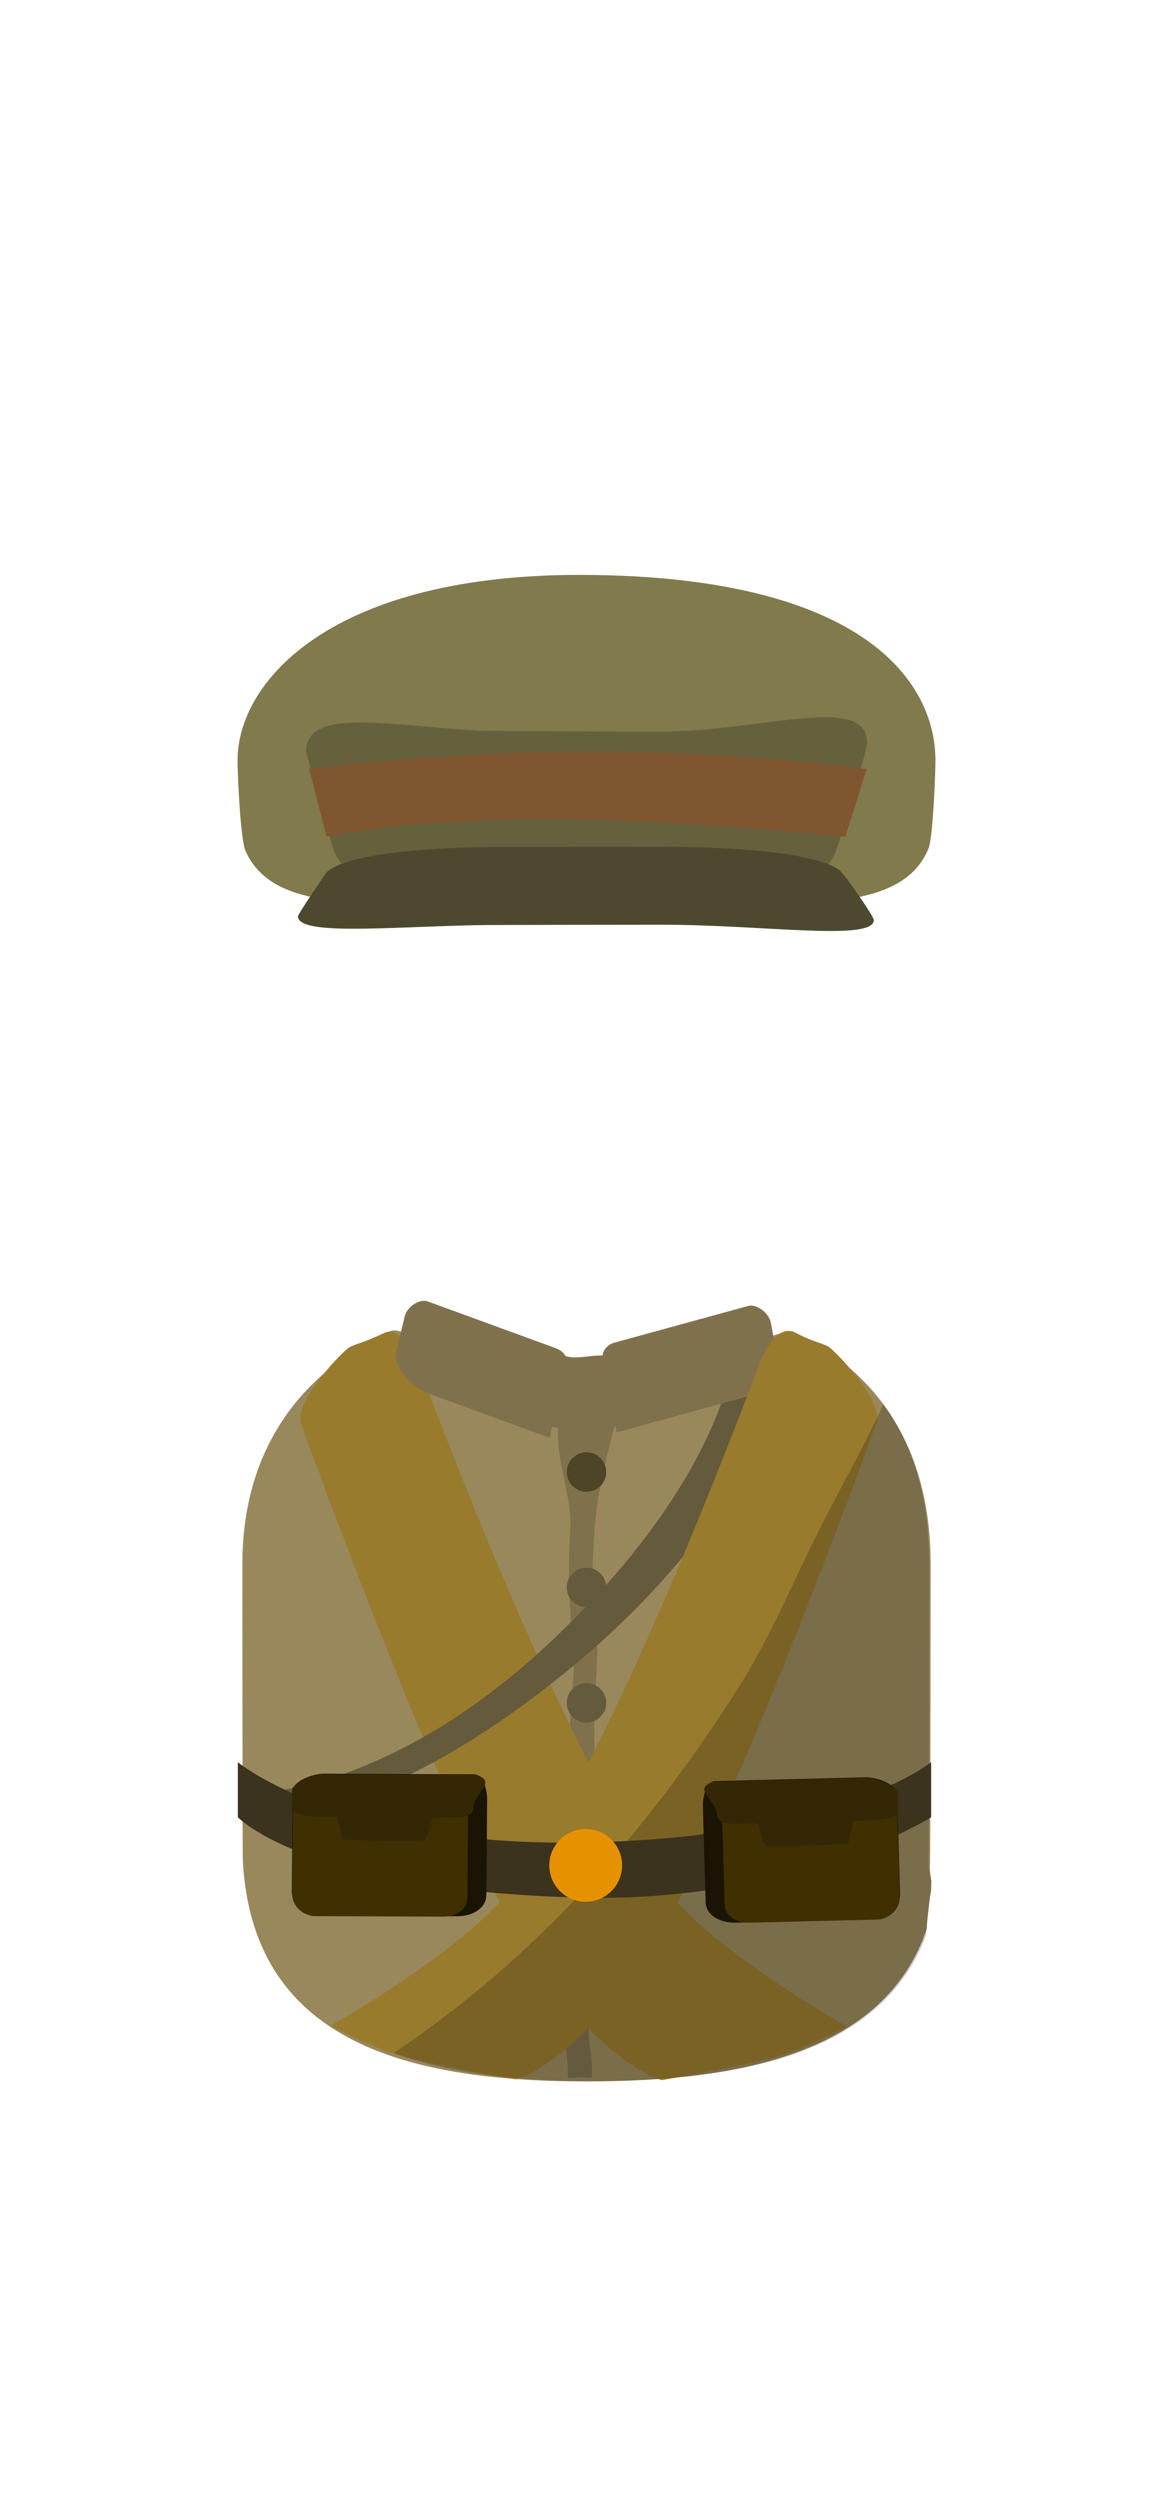 <svg version="1.1" xmlns="http://www.w3.org/2000/svg" xmlns:xlink="http://www.w3.org/1999/xlink" width="241.742" height="515.015" viewBox="0,0,241.742,515.015"><g transform="translate(-239.129,-342.703)"><g data-paper-data="{&quot;isPaintingLayer&quot;:true}" fill-rule="nonzero" stroke="none" stroke-linecap="butt" stroke-linejoin="miter" stroke-miterlimit="10" stroke-dasharray="" stroke-dashoffset="0" style="mix-blend-mode: normal"><path d="M256,600.964v-13.246" fill="none" stroke-width="0"/><path d="M289.073,664.993c0,-23.743 12.02,-39.468 30.391,-48.054c0.167,-0.036 0.332,-0.072 0.495,-0.107c0.115,-0.025 0.242,-0.049 0.381,-0.072c2.899,0.125 15.083,4.285 16.853,5.533c3.666,2.587 -3.879,3.605 4.265,7.013c5.548,2.322 12.061,4.791 19.436,4.471c8.165,-0.354 14.275,-3.296 19.962,-5.863c4.746,-2.143 -0.081,-1.724 3.214,-3.707c4.959,-2.984 17.098,-7.899 18.547,-7.199c17.702,8.542 28.31,24.207 28.31,47.986c0,1.404 -0.042,60.09 -0.125,61.473c-0.076,1.274 0.078,2.513 0.262,3.719c-0.023,0.725 -0.044,1.468 -0.051,2.204c-0.138,0.626 -0.227,1.166 -0.268,1.536c-0.187,1.677 -0.503,3.899 -0.65,6.229c-8.558,25.122 -37.592,31.33 -70.095,31.33c-37.925,0 -68.898,-8.646 -70.831,-45.536c-0.064,-1.213 -0.096,-59.727 -0.096,-60.955z" fill="#99885c" stroke-width="0"/><path d="M351.052,621.092c0.483,-0.023 0.968,0.027 1.453,0.117c0.563,0.078 1.107,0.218 1.623,0.414c1.119,0.332 2.229,0.697 3.312,0.708c1.869,0.02 3.632,-0.387 5.534,-0.398c1.301,-0.007 2.728,-0.891 3.892,-0.309c6.325,3.162 7.313,6.127 4.15,12.451c-0.915,1.831 -3.425,2.216 -5.263,2.503c-1.638,6.206 -3.785,15.252 -4.1,21.119c-0.341,6.346 -0.799,13.178 -0.065,19.554c0.222,1.926 0.679,3.844 0.635,5.783c-0.13,5.664 -0.752,11.256 -0.625,16.929c0.373,16.899 -0.71,33.908 -1.89,50.76c-0.243,3.477 0.646,6.821 0.735,10.28c0.043,2.566 0.597,4.911 0.665,7.487l0.033,1.5c0,0 0.008,0.346 -0.111,0.783c-0.786,-0.074 -1.582,-0.112 -2.387,-0.112c-0.805,0 -1.601,0.038 -2.386,0.112c-0.108,-0.381 -0.114,-0.672 -0.114,-0.672l-0.033,-1.5c-0.043,-2.566 -0.597,-4.911 -0.665,-7.487c-0.063,-3.601 -0.973,-7.052 -0.727,-10.693c0.409,-6.054 0.817,-12.125 1.154,-18.204c0.593,-10.712 0.964,-21.446 0.728,-32.144c-0.067,-3.076 0.24,-6.226 0.491,-9.371c0.268,-3.352 0.472,-6.698 0.092,-9.941c-0.214,-1.825 -0.379,-3.652 -0.502,-5.479c-0.403,-5.985 -0.346,-11.977 -0.011,-17.968c0.334,-5.979 -3.009,-14.139 -2.548,-20.484c-1.131,-0.175 -2.296,-0.412 -3.526,-0.713c-0.09,-0.022 -0.184,-0.045 -0.283,-0.069c-0.51,-0.079 -1.002,-0.21 -1.472,-0.386c-1.688,-0.501 -3.574,-1.342 -3.663,-2.947c-0.762,-1.174 -1.205,-2.574 -1.205,-4.078c0,-3.683 2.655,-6.746 6.156,-7.38c0.291,-0.094 0.598,-0.152 0.925,-0.167z" fill="#80714d" stroke-width="0.5"/><path d="" fill="#666666" stroke-width="0"/><path d="" fill="#666666" stroke-width="0"/><path d="" fill-opacity="0.302" fill="#cccccc" stroke-width="0"/><path d="" fill-opacity="0.102" fill="#ffffff" stroke-width="0"/><path d="" fill-opacity="0.102" fill="#ffffff" stroke-width="0"/><g stroke-width="0.5"><path d="M360,650.011c-2.246,0 -4.067,-1.821 -4.067,-4.067c0,-2.246 1.821,-4.067 4.067,-4.067c2.246,0 4.067,1.821 4.067,4.067c0,2.246 -1.821,4.067 -4.067,4.067z" fill="#4d4525"/><path d="M360,673.788c-2.246,0 -4.067,-1.821 -4.067,-4.067c0,-2.246 1.821,-4.067 4.067,-4.067c2.246,0 4.067,1.821 4.067,4.067c0,2.246 -1.821,4.067 -4.067,4.067z" fill="#665a3d"/><path d="M360,697.565c-2.246,0 -4.067,-1.821 -4.067,-4.067c0,-2.246 1.821,-4.067 4.067,-4.067c2.246,0 4.067,1.821 4.067,4.067c0,2.246 -1.821,4.067 -4.067,4.067z" fill="#665a3d"/><path d="M360,721.342c-2.246,0 -4.067,-1.821 -4.067,-4.067c0,-2.246 1.821,-4.067 4.067,-4.067c2.246,0 4.067,1.821 4.067,4.067c0,2.246 -1.821,4.067 -4.067,4.067z" fill="#4d4525"/><path d="M360,745.119c-2.246,0 -4.067,-1.821 -4.067,-4.067c0,-2.246 1.821,-4.067 4.067,-4.067c2.246,0 4.067,1.821 4.067,4.067c0,2.246 -1.821,4.067 -4.067,4.067z" fill="#4d4525"/></g><path d="" fill="#998c6b" stroke-width="0"/><path d="" fill-opacity="0.149" fill="#000000" stroke-width="0"/><path d="" fill-opacity="0.149" fill="#000000" stroke-width="0"/><path d="M375.519,771.219c0,0 -13.912,-3.309 -30.659,-31.748c-14.28,-24.251 -35.741,-81.635 -43.636,-103.286c-1.744,-4.782 8.598,-15.116 9.878,-15.94c0.639,-0.297 1.368,-0.592 2.186,-0.859c1.448,-0.473 3.424,-1.34 5.147,-2.144c2.058,-0.961 4.924,1.416 6.971,6.861c8.769,23.333 33.642,87.036 51.604,108.596c10.903,13.087 36.702,27.5 36.702,27.5c0,0 -8.788,4.523 -14.118,6.061c-6.96,2.009 -24.075,4.96 -24.075,4.96z" fill="#997b2e" stroke-width="0"/><path d="M290.25,717.298l-1.095,-5.307c0,0 12.406,1.381 33.092,-9.218c6.665,-3.415 13.987,-8.034 21.7,-14.278c2.949,-2.387 5.955,-5.012 9.003,-7.898c37.461,-35.469 38.005,-62.042 38.005,-62.042l9.627,10.256c0,0 -8.508,27.518 -41.477,55.524c-42.07,35.737 -68.856,32.963 -68.856,32.963z" fill="#665a3d" stroke-width="0"/><path d="M320.791,621.281c0.648,-2.763 1.368,-5.831 1.73,-7.371c0.44,-1.876 2.953,-3.772 4.789,-3.101c4.06,1.483 19.976,7.298 26.432,9.657c1.699,0.621 2.471,2.16 2.219,3.236c-0.659,2.807 -3.565,15.19 -3.565,15.19c0,0 -18.929,-6.916 -24.935,-9.11c-3.398,-1.241 -7.365,-5.532 -6.669,-8.5z" fill="#80714d" stroke-width="0"/><path d="M392.136,630.667c-6.244,1.712 -25.922,7.106 -25.922,7.106c0,0 -2.318,-12.589 -2.843,-15.443c-0.201,-1.094 0.667,-2.568 2.433,-3.053c6.711,-1.84 23.257,-6.375 27.477,-7.532c1.909,-0.523 4.373,1.568 4.724,3.476c0.288,1.567 0.862,4.685 1.38,7.494c0.555,3.017 -3.718,6.983 -7.25,7.951z" data-paper-data="{&quot;index&quot;:null}" fill="#80714d" stroke-width="0"/><path d="" data-paper-data="{&quot;index&quot;:null}" fill="#997c2e" stroke-width="0"/><path d="" data-paper-data="{&quot;index&quot;:null}" fill="#997c2e" stroke-width="0"/><path d="M431.916,499.338c0,2.461 -0.494,15.843 -1.425,18.127c-5.041,12.374 -22.891,11.394 -44.445,11.313c-0.758,-0.003 -49.037,-0.005 -49.804,-0.005c-22.281,0 -41.027,1.743 -46.525,-10.816c-1.065,-2.433 -1.633,-15.982 -1.633,-18.62c0,-16.257 19.37,-38.511 71.579,-38.202c58.027,0.344 72.253,22.415 72.253,38.202z" fill="#807a4d" stroke-width="0"/><path d="M417.829,495.68c0,1.755 -5.953,21.809 -6.877,23.418c-4.466,7.772 -18.957,11.041 -36.144,11.041c-2.298,0 -34.728,-0.062 -36.912,-0.187c-14.776,-0.845 -26.543,-4.587 -29.879,-11.756c-0.148,-0.319 -5.767,-19.696 -5.767,-20.785c0,-9.07 17.248,-5.19 35.614,-4.192c2.355,0.128 34.907,0.209 37.265,0.209c20.746,0 42.7,-7.982 42.7,2.251z" fill="#66613d" stroke-width="0"/><path d="M375.37,533.199c-2.421,0 -35.845,0.035 -38.263,0.091c-18.858,0.437 -36.568,2.132 -36.568,-1.832c0,-0.476 5.769,-8.944 5.921,-9.084c3.425,-3.133 15.508,-4.768 30.679,-5.138c2.243,-0.055 35.54,-0.082 37.9,-0.082c17.647,0 32.526,1.429 37.111,4.825c0.949,0.703 7.062,9.467 7.062,10.234c0,4.472 -22.542,0.984 -43.843,0.984z" data-paper-data="{&quot;index&quot;:null}" fill="#4d492e" stroke-width="0"/><path d="M321.336,766.092c-5.33,-1.538 -14.118,-6.061 -14.118,-6.061c0,0 25.799,-14.412 36.702,-27.5c17.962,-21.561 42.835,-85.263 51.604,-108.596c2.046,-5.445 4.912,-7.821 6.971,-6.861c1.723,0.804 3.699,1.671 5.147,2.144c0.818,0.267 1.547,0.562 2.186,0.859c1.28,0.824 11.622,11.158 9.878,15.94c-7.895,21.651 -29.356,79.035 -43.636,103.286c-16.747,28.439 -30.659,31.748 -30.659,31.748c0,0 -17.114,-2.951 -24.075,-4.96z" data-paper-data="{&quot;index&quot;:null}" fill="#997b2e" stroke-width="0"/><path d="M430.643,664.93c0,1.404 -0.041,60.09 -0.122,61.473c-0.074,1.262 0.207,2.49 0.534,3.686c-0.019,0.629 -0.035,1.269 -0.041,1.905c-0.138,0.626 -0.227,1.166 -0.268,1.536c-0.229,2.053 -0.652,4.925 -0.719,7.808c-8.981,24.082 -37.499,30.083 -68.761,30.083c-15.333,0 -29.504,-1.477 -40.988,-5.815c1.319,-0.88 2.616,-1.768 3.889,-2.662c27.681,-19.445 49.047,-44.103 67.14,-72.573c6.65,-10.465 11.442,-22.261 17.054,-33.3c5.55,-10.917 8.738,-16.072 12.765,-25.051c6.357,8.408 9.517,19.663 9.517,32.91z" fill-opacity="0.2" fill="#000000" stroke-width="0"/><path d="M288.141,717.056v-11.345c0,0 9.987,8.361 32.808,13.212c7.353,1.563 16.038,2.762 26.15,3.199c3.866,0.167 7.941,0.223 12.23,0.146c52.71,-0.952 71.697,-16.557 71.697,-16.557v11.345c0,0 -28.061,17.64 -72.205,16.557c-56.331,-1.382 -70.68,-16.557 -70.68,-16.557z" fill="#3b331d" stroke-width="0"/><path d="M352.333,726.978c0,-4.142 3.358,-7.5 7.5,-7.5c4.142,0 7.5,3.358 7.5,7.5c0,4.142 -3.358,7.5 -7.5,7.5c-4.142,0 -7.5,-3.358 -7.5,-7.5z" fill="#e69200" stroke-width="0"/><g stroke-width="0"><path d="M299.273,732.234c0.055,-6.55 0.146,-17.5 0.173,-20.682c0.014,-1.713 3.846,-3.488 6.63,-3.465c3.528,0.029 26.377,0.104 30.854,0.142c1.608,0.013 2.616,2.907 2.596,5.303c-0.03,3.537 -0.114,13.681 -0.164,19.582c-0.022,2.618 -2.713,4.378 -6.197,4.349c-5.032,-0.042 -25.662,-0.098 -28.434,-0.121c-2.419,-0.02 -5.483,-2.118 -5.458,-5.106z" fill="#1a1404"/><path d="M299.366,732.981c0.048,-5.712 0.128,-15.264 0.151,-18.038c0.012,-1.494 3.258,-3.043 5.616,-3.024c2.988,0.025 24.47,0.088 28.261,0.12c1.362,0.011 2.215,2.534 2.198,4.624c-0.026,3.085 -0.1,11.932 -0.143,17.079c-0.019,2.283 -2.299,3.819 -5.25,3.794c-4.262,-0.036 -23.864,-0.083 -26.211,-0.103c-2.049,-0.017 -4.644,-1.846 -4.622,-4.453z" fill="#402f00"/><path d="M299.292,715.409c0.01,-1.151 0.023,-2.753 0.034,-4.078c0.008,-0.943 3.804,-3.169 6.56,-3.146c3.492,0.029 26.25,0.103 30.682,0.14c1.591,0.013 2.606,0.889 2.6,1.61c-0.009,1.064 -2.447,3.214 -2.462,4.989c-0.007,0.787 -0.247,2.202 -3.696,2.173c-1.347,-0.011 -2.816,-0.024 -4.296,-0.036c-0.977,-0.008 -0.885,3.153 -1.852,4.467c-0.666,0.905 -16.317,0.118 -16.94,0.113c-0.532,-0.004 -1.009,-4.629 -1.502,-4.633c-1.515,-0.013 -2.81,-0.023 -3.697,-0.031c-2.395,-0.02 -5.439,-0.669 -5.432,-1.567z" fill="#332705"/></g><g data-paper-data="{&quot;index&quot;:null}" stroke-width="0"><path d="M424.613,732.841c0.087,2.987 -2.933,5.148 -5.351,5.218c-2.771,0.081 -23.395,0.564 -28.425,0.71c-3.483,0.101 -6.21,-1.603 -6.286,-4.22c-0.171,-5.898 -0.466,-16.039 -0.569,-19.574c-0.07,-2.395 0.879,-5.308 2.486,-5.355c4.475,-0.13 27.318,-0.678 30.844,-0.78c2.783,-0.081 6.651,1.615 6.7,3.327c0.092,3.18 0.411,14.127 0.601,20.674z" fill="#1a1404"/><path d="M424.535,733.589c0.076,2.605 -2.48,4.488 -4.529,4.547c-2.347,0.068 -21.943,0.521 -26.204,0.645c-2.95,0.086 -5.261,-1.403 -5.327,-3.685c-0.15,-5.144 -0.407,-13.989 -0.496,-17.072c-0.061,-2.089 0.74,-4.629 2.102,-4.669c3.79,-0.11 25.266,-0.618 28.253,-0.705c2.357,-0.069 5.634,1.413 5.678,2.907c0.081,2.774 0.358,12.321 0.524,18.031z" fill="#402f00"/><path d="M424.245,716.02c0.026,0.898 -3.004,1.61 -5.398,1.68c-0.887,0.026 -2.181,0.063 -3.696,0.107c-0.492,0.014 -0.873,4.648 -1.405,4.663c-0.622,0.018 -16.254,1.128 -16.938,0.237c-0.994,-1.293 -0.967,-4.456 -1.944,-4.427c-1.48,0.043 -2.948,0.086 -4.294,0.125c-3.447,0.1 -3.717,-1.309 -3.74,-2.096c-0.052,-1.774 -2.534,-3.874 -2.565,-4.937c-0.021,-0.72 0.975,-1.617 2.566,-1.663c4.429,-0.129 27.181,-0.674 30.672,-0.775c2.755,-0.08 6.597,2.068 6.624,3.01c0.038,1.324 0.085,2.926 0.118,4.076z" fill="#332705"/></g><path d="M306.434,515.053l-3.577,-13.912c0,0 22.777,-3.185 52.072,-3.577c35.86,-0.48 62.804,3.577 62.804,3.577l-4.372,13.912c0,0 -29.012,-3.18 -56.444,-3.577c-32.796,-0.475 -50.482,3.577 -50.482,3.577z" fill="#805630" stroke-width="0"/><path d="M239.129,857.718v-515.015h241.742v515.015z" fill="none" stroke-width="NaN"/></g></g></svg><!--rotationCenter:120.87086:297.297285-->